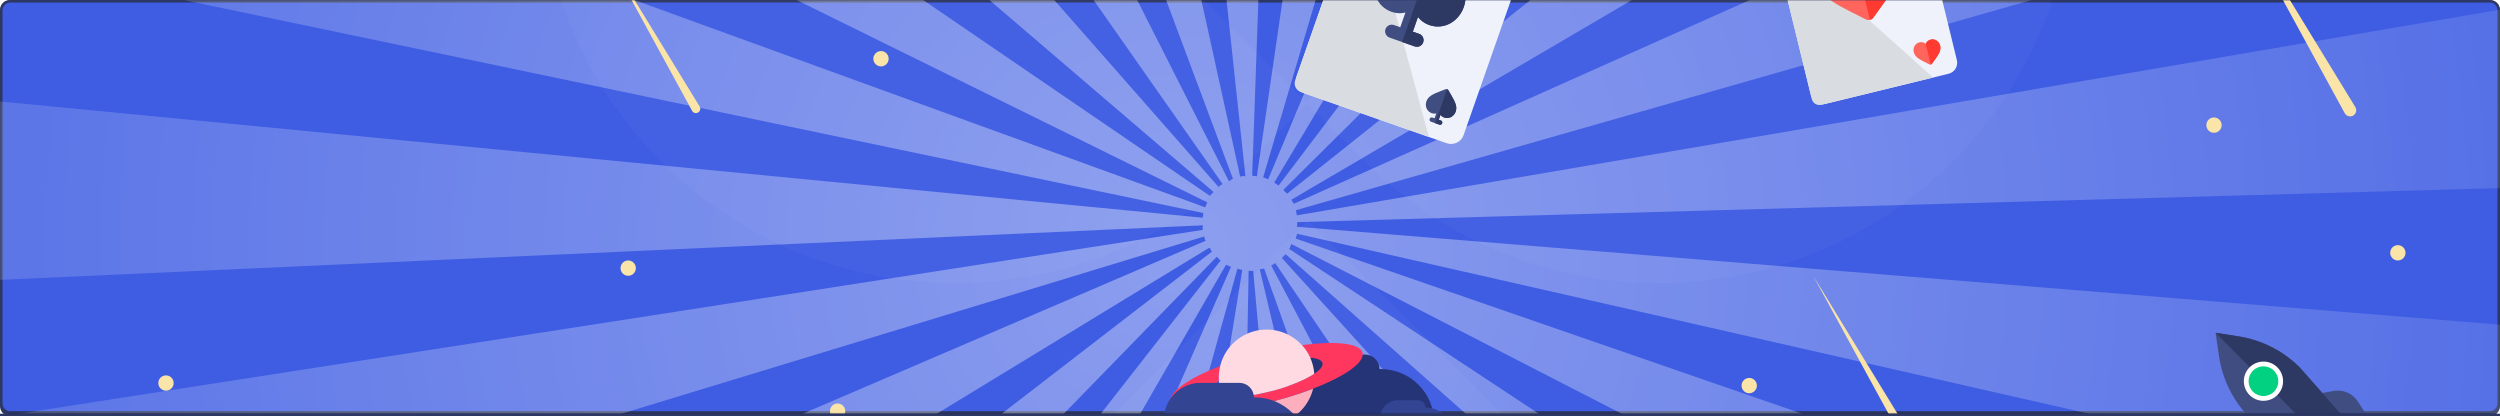<svg width="979" height="163" viewBox="0 0 979 163" fill="none" xmlns="http://www.w3.org/2000/svg">
<path d="M4 0.5H975C976.933 0.5 978.5 2.067 978.5 4V159C978.5 160.933 976.933 162.5 975 162.5H4C2.067 162.5 0.5 160.933 0.5 159V4C0.5 2.067 2.067 0.5 4 0.5Z" fill="#111A41" stroke="#2C3763"/>
<mask id="mask0_19_7" style="mask-type:alpha" maskUnits="userSpaceOnUse" x="0" y="0" width="979" height="162">
<path d="M0.5 0.5H978.5V161.5H0.5V0.5Z" fill="#111A41" stroke="#2C3763"/>
</mask>
<g mask="url(#mask0_19_7)">
<path d="M4 0.5H975C976.933 0.5 978.5 2.067 978.5 4V158C978.5 159.933 976.933 161.5 975 161.5H4C2.067 161.5 0.5 159.933 0.5 158V4C0.5 2.067 2.067 0.5 4 0.5Z" fill="#3F5DE3" stroke="#2C3763"/>
<path opacity="0.4" fill-rule="evenodd" clip-rule="evenodd" d="M486.508 68.984C486.222 69.042 485.935 69.1 485.648 69.159L325.845 -657.621C255.957 -639.854 290.669 -649.883 222.115 -627.019L482.837 70.028C482.55 70.086 482.263 70.144 482.034 70.489C481.747 70.547 481.518 70.892 481.231 70.95L145.034 -593.179C81.334 -558.18 112.521 -576.738 51.531 -537.219L478.765 72.047C478.536 72.392 478.249 72.45 477.962 72.508C477.734 72.853 477.447 72.911 477.218 73.256L-14.253 -485.992C-66.95 -436.527 -41.407 -462.288 -90.363 -409.11L475.213 75.154C474.984 75.499 474.756 75.843 474.469 75.901C474.24 76.246 474.011 76.591 473.724 76.649L-140.893 -343.087C-179.609 -282.147 -161.429 -313.272 -195.488 -249.997L472.755 79.231C472.526 79.576 472.584 79.862 472.355 80.207C472.127 80.552 472.185 80.838 471.956 81.183L-228.594 -173.198C-251.04 -104.229 -241.081 -139.054 -258.53 -69.012L471.215 83.421C471.273 83.707 471.045 84.052 471.103 84.338C471.161 84.624 470.932 84.969 470.99 85.255L-271.353 13.51C-275.82 85.687 -274.763 49.688 -274.119 122.021L470.998 88.236C471.056 88.522 471.114 88.809 470.885 89.153C470.943 89.44 471.002 89.726 471.06 90.013L-266.043 204.474C-252.542 275.389 -260.555 240.337 -242.005 309.631L471.583 92.59C471.641 92.877 471.699 93.163 471.757 93.449C471.816 93.736 471.874 94.022 472.219 94.25L-213.154 388.463C-182.212 454.048 -198.945 421.66 -163.358 485.109L473.661 96.94C473.719 97.226 474.064 97.454 474.122 97.74C474.181 98.027 474.526 98.255 474.584 98.541L-115.929 553.907C-69.682 609.526 -93.694 582.494 -43.953 634.719L476.484 100.541C476.829 100.769 476.887 101.056 477.232 101.284C477.577 101.512 477.635 101.799 477.98 102.027L18.827 689.367C76.982 731.535 47.247 711.628 108.435 749.602L480.109 103.682C480.454 103.91 480.741 103.852 481.086 104.08C481.431 104.308 481.718 104.25 482.063 104.478L182.941 786.959C250.186 813.564 216.05 801.41 285.291 823.136L484.591 105.158C484.936 105.386 485.223 105.327 485.568 105.556C485.855 105.497 486.2 105.725 486.487 105.667L366.925 841.154C438.948 850.09 402.768 846.998 475.237 850.774L488.957 106.06C489.244 106.002 489.531 105.944 489.876 106.172C490.163 106.114 490.45 106.056 490.737 105.997L558.252 847.637C629.884 838.462 590.703 829.419 661.634 815.317L493.319 105.473C493.606 105.415 493.893 105.356 494.18 105.298C494.467 105.24 494.754 105.182 495.041 105.123L745.324 806.675C812.777 779.86 779.57 794.355 844.945 763.19L497.794 103.968C498.081 103.91 498.309 103.565 498.596 103.507C498.883 103.449 499.112 103.104 499.399 103.046L917.122 719.909C975.693 677.303 947.328 699.463 1002.44 653.085L501.978 101.031C502.206 100.687 502.493 100.628 502.722 100.284C502.951 99.939 503.238 99.881 503.467 99.536L1061.2 593.741C1106.99 538.223 1085.31 566.781 1126.9 508.238L504.839 97.468C505.068 97.124 505.297 96.779 505.239 96.493C505.468 96.148 505.696 95.803 505.638 95.517L1169.09 436.454C1199.75 371.184 1185.54 404.188 1211.95 337.097L507.298 93.391C507.527 93.046 507.468 92.76 507.697 92.415C507.926 92.07 507.868 91.784 507.81 91.498L1234.77 256.721C1248.37 185.374 1242.84 221.387 1251.21 149.312L507.86 88.803C507.802 88.517 508.031 88.172 507.973 87.886C507.915 87.6 507.857 87.313 508.085 86.969L1253.69 65.907C1249.03 -5.61 1252.68 30.029 1242.97 -41.357L507.849 84.333C507.791 84.046 507.733 83.76 507.675 83.474C507.616 83.187 507.558 82.901 507.442 82.328L1224.68 -122.63C1202.34 -191.453 1214.6 -157.561 1187.56 -224.534L506.632 79.809C506.574 79.522 506.229 79.294 506.17 79.008C506.112 78.721 505.767 78.493 505.709 78.207L1148.84 -298.978C1109.87 -359.951 1130.56 -330.156 1087.35 -388.479L504.038 75.862C503.693 75.634 503.635 75.348 503.29 75.12C502.945 74.891 502.886 74.605 502.541 74.377L1031.73 -450.544C979.01 -499.78 1006.23 -476.082 950.42 -521.41L500.7 72.663C500.355 72.435 500.01 72.207 500.01 72.207C499.664 71.979 499.319 71.751 498.974 71.523L881.288 -567.612C818.099 -602.197 850.351 -586.081 784.762 -616.303L496.617 70.212C496.272 69.984 495.985 70.042 495.64 69.814C495.295 69.586 495.008 69.644 494.663 69.416L705.858 -644.418C635.593 -662.358 670.923 -654.621 599.579 -667.571L492.193 69.023C491.906 69.081 491.561 68.853 491.274 68.911C490.987 68.969 490.642 68.741 490.355 68.799L516.537 -674.866C444.251 -674.802 480.132 -676.123 408.318 -670.787L487.714 69.037C487.082 68.868 486.795 68.926 486.508 68.984Z" fill="url(#paint0_radial_19_7)"/>
<g opacity="0.03">
<path d="M764.266 -166.212L741.558 -188.862L511.825 -418L281.714 -188.862L259.006 -166.212C195.423 -102.793 195.423 -0.115 259.006 63.304C290.797 95.013 332.429 110.868 374.061 110.868C415.693 110.868 457.325 95.013 489.117 63.304L511.825 40.654L534.533 63.304C566.325 95.013 607.957 110.868 649.589 110.868C691.221 110.868 732.853 95.013 764.644 63.304C827.849 -0.115 827.849 -103.171 764.266 -166.212ZM638.613 -86.184L627.259 -74.859L511.825 40.277L396.391 -74.859L385.037 -86.184C353.245 -117.893 353.245 -169.61 385.037 -201.319C400.933 -217.174 421.749 -225.101 442.943 -225.101C463.759 -225.101 484.575 -217.174 500.849 -201.319L512.204 -189.994L523.558 -201.319C539.454 -217.174 560.27 -225.101 581.464 -225.101C602.658 -225.101 623.096 -217.174 639.37 -201.319C670.405 -169.61 670.405 -118.271 638.613 -86.184Z" fill="white"/>
<path d="M620.934 194.704L512.281 86.332L403.629 194.704L512.281 303.076L620.934 194.704Z" fill="white"/>
</g>
<path d="M899.252 155.826L913.708 153.103C917.451 152.401 921.247 154.03 923.318 157.225L931.562 169.97L924.404 177.052L899.252 155.826Z" fill="#404D81"/>
<path d="M867.623 130.319L868.93 139.279C870.215 148.239 874.266 156.573 880.518 163.118C880.678 163.279 880.833 163.434 880.983 163.585L903.05 183.808L911.888 175.067L920.536 166.513L900.736 144.052C900.575 143.891 900.421 143.735 900.271 143.585C893.804 137.259 885.523 133.112 876.584 131.72L867.623 130.319Z" fill="#404D81"/>
<path d="M920.551 166.518L900.748 144.059C900.588 143.898 900.433 143.743 900.283 143.592C893.814 137.261 885.529 133.109 876.586 131.717L867.636 130.305L911.905 175.069L920.551 166.518Z" fill="#2E3963"/>
<circle cx="886.372" cy="149.277" r="7.682" transform="rotate(-134.7 886.372 149.277)" fill="white"/>
<circle cx="886.372" cy="149.277" r="5.817" transform="rotate(-134.7 886.372 149.277)" fill="#01D180"/>
<g filter="url(#filter0_d_19_7)">
<path d="M566.52 52.084L510.911 32.595C508.199 31.644 506.772 28.675 507.722 25.963L537.531 -59.089C538.481 -61.801 541.45 -63.229 544.162 -62.279L599.769 -42.79C602.483 -41.839 603.911 -38.87 602.961 -36.158L573.153 48.893C572.201 51.607 569.232 53.035 566.52 52.084Z" fill="#EFF2FA"/>
<path d="M509.505 32.1L559.552 49.64L546.155 0.004L533.569 -47.788L507.171 27.534C506.525 29.378 507.57 31.422 509.505 32.1Z" fill="#D9DDE1"/>
<path d="M564.504 -26.375C564.182 -26.945 563.674 -27.35 563.096 -27.552C562.518 -27.755 561.868 -27.756 561.261 -27.512C549.731 -22.882 541.352 -20.722 538.778 -13.375C536.747 -7.58 539.222 -1.367 544.925 0.632C546.727 1.264 548.559 1.355 550.354 0.917L548.339 6.666L545.877 5.803C544.518 5.327 543.029 6.043 542.553 7.402C542.076 8.761 542.793 10.251 544.152 10.727L553.999 14.178C555.358 14.654 556.847 13.938 557.324 12.579C557.8 11.22 557.083 9.731 555.724 9.254L553.263 8.392L555.278 2.642C556.407 4.105 557.894 5.177 559.696 5.809C565.401 7.808 571.212 4.499 573.243 -1.296C575.819 -8.644 570.621 -15.563 564.504 -26.375V-26.375Z" fill="#404D81"/>
<path d="M573.244 -1.296C571.213 4.499 565.402 7.808 559.697 5.809C557.895 5.177 556.407 4.105 555.278 2.642L553.263 8.392L555.725 9.254C557.084 9.731 557.8 11.22 557.324 12.579C556.848 13.938 555.358 14.654 553.999 14.178L549.076 12.452L563.096 -27.552C563.674 -27.35 564.183 -26.945 564.505 -26.375C570.622 -15.563 575.819 -8.644 573.244 -1.296Z" fill="#2E3963"/>
<path d="M567.156 31.312C567.049 31.122 566.88 30.988 566.688 30.92C566.495 30.853 566.279 30.852 566.076 30.934C562.237 32.475 559.447 33.195 558.589 35.641C557.913 37.571 558.737 39.64 560.637 40.306C561.237 40.516 561.847 40.546 562.444 40.401L561.773 42.315L560.954 42.028C560.501 41.869 560.005 42.108 559.847 42.56C559.688 43.013 559.926 43.509 560.379 43.667L563.658 44.816C564.111 44.975 564.607 44.737 564.765 44.284C564.924 43.831 564.685 43.336 564.233 43.177L563.413 42.89L564.084 40.975C564.46 41.462 564.955 41.819 565.555 42.03C567.455 42.695 569.39 41.593 570.067 39.664C570.924 37.217 569.194 34.913 567.156 31.312V31.312Z" fill="#404D81"/>
<path d="M570.066 39.664C569.39 41.594 567.455 42.696 565.555 42.03C564.955 41.82 564.46 41.463 564.084 40.976L563.413 42.89L564.233 43.177C564.685 43.336 564.924 43.832 564.765 44.285C564.606 44.737 564.11 44.976 563.658 44.817L562.018 44.242L566.687 30.921C566.88 30.988 567.049 31.123 567.156 31.313C569.193 34.913 570.924 37.217 570.066 39.664Z" fill="#2E3963"/>
</g>
<g filter="url(#filter1_d_19_7)">
<path d="M763.074 24.871L714.529 36.736C712.161 37.314 709.773 35.864 709.194 33.496L691.048 -40.753C690.469 -43.121 691.919 -45.509 694.287 -46.088L742.831 -57.952C745.2 -58.531 747.588 -57.081 748.167 -54.713L766.313 19.535C766.892 21.904 765.442 24.292 763.074 24.871Z" fill="#EFF2FA"/>
<path d="M713.302 37.035L756.992 26.358L724.511 -2.732L693.46 -30.886L709.53 34.87C709.924 36.479 711.612 37.448 713.302 37.035Z" fill="#D9DDE1"/>
<path d="M732.147 -26.804C729.414 -26.136 727.324 -24.353 726.067 -21.629L726.065 -21.628C723.693 -23.466 721.015 -24.083 718.282 -23.415C712.927 -22.106 710.13 -16.686 711.46 -11.246C713.146 -4.349 720.559 -1.645 730.612 3.578C731.142 3.853 731.732 3.91 732.276 3.777C732.818 3.644 733.314 3.321 733.657 2.834C740.168 -6.439 745.498 -12.258 743.813 -19.154C742.483 -24.593 737.501 -28.112 732.147 -26.804Z" fill="#FF655D"/>
<path d="M733.658 2.833C733.315 3.321 732.82 3.644 732.278 3.777L726.068 -21.63C727.326 -24.353 729.416 -26.136 732.149 -26.804C737.503 -28.112 742.485 -24.594 743.814 -19.154C745.5 -12.258 740.169 -6.439 733.658 2.833Z" fill="#FF3A30"/>
<path d="M756.056 11.502C755.181 11.716 754.513 12.286 754.11 13.158L754.11 13.158C753.351 12.57 752.494 12.372 751.619 12.586C749.905 13.005 749.011 14.739 749.436 16.48C749.976 18.687 752.348 19.552 755.565 21.224C755.734 21.312 755.923 21.33 756.097 21.287C756.271 21.245 756.429 21.142 756.539 20.986C758.622 18.018 760.328 16.156 759.789 13.95C759.363 12.209 757.769 11.083 756.056 11.502Z" fill="#FF655D"/>
<path d="M756.537 20.986C756.427 21.142 756.269 21.246 756.095 21.288L754.108 13.158C754.511 12.287 755.179 11.716 756.054 11.502C757.767 11.084 759.361 12.21 759.787 13.95C760.326 16.157 758.62 18.019 756.537 20.986Z" fill="#FF3A30"/>
</g>
<path d="M237.48 -18L273.972 41.703C274.447 42.479 274.225 43.491 273.468 43.997V43.997C273.072 44.264 272.582 44.352 272.117 44.239C271.653 44.127 271.257 43.824 271.027 43.406L237.48 -18Z" fill="#FBE4A8"/>
<circle cx="685" cy="151" r="3" fill="#FBE4A8"/>
<circle cx="65" cy="150" r="3" fill="#FBE4A8"/>
<circle cx="867" cy="49" r="3" fill="#FBE4A8"/>
<circle cx="246" cy="105" r="3" fill="#FBE4A8"/>
<circle cx="328" cy="161" r="3" fill="#FBE4A8"/>
<circle cx="345" cy="23" r="3" fill="#FBE4A8"/>
<circle cx="939" cy="99" r="3" fill="#FBE4A8"/>
<path d="M710.04 108L751.64 176.058C752.181 176.943 751.928 178.096 751.065 178.673V178.673C750.614 178.977 750.055 179.077 749.525 178.949C748.996 178.821 748.545 178.476 748.282 177.999L710.04 108Z" fill="#FBE4A8"/>
<path d="M871.041 -42L922.355 41.951C923.023 43.043 922.71 44.465 921.646 45.177V45.177C921.089 45.552 920.4 45.675 919.747 45.517C919.094 45.359 918.537 44.934 918.214 44.346L871.041 -42Z" fill="#FBE4A8"/>
<path d="M561.598 165.345H485.729C485.729 158.648 491.204 153.22 497.958 153.22H504.656C504.656 145.268 511.158 138.822 519.178 138.822H534.463C537.629 138.822 540.196 141.367 540.196 144.506H540.579C546.154 144.506 551.5 146.702 555.442 150.61C559.383 154.518 561.598 159.818 561.598 165.345Z" fill="#253477"/>
<path d="M533.564 138.154C532.598 134.384 522.951 133.388 509.828 135.145C511.155 136.591 512.244 138.239 513.055 140.026C515.817 140.275 517.592 140.985 517.895 142.169C518.198 143.352 516.984 144.83 514.679 146.38C511.072 148.798 504.792 151.374 497.418 153.272C490.044 155.17 483.283 155.917 478.947 155.526C476.185 155.277 474.413 154.565 474.11 153.384C473.806 152.204 475.021 150.722 477.326 149.173C477.178 147.216 477.338 145.249 477.799 143.342C465.452 148.115 457.475 153.627 458.441 157.398C459.407 161.169 469.057 162.165 482.181 160.409C487.649 159.657 493.069 158.586 498.413 157.203C503.765 155.844 509.032 154.174 514.189 152.201C526.55 147.44 534.527 141.941 533.564 138.154Z" fill="#FF375F"/>
<path d="M514.679 146.379C514.514 144.182 513.965 142.031 513.055 140.025C512.244 138.238 511.154 136.59 509.828 135.144C509.284 134.548 508.703 133.987 508.088 133.466L508.021 133.406L507.95 133.351C501.228 127.793 491.56 127.611 484.633 132.91C477.706 138.21 475.353 147.589 478.959 155.531C483.282 155.919 490.041 155.165 497.43 153.276C504.818 151.387 511.075 148.801 514.679 146.379Z" fill="#FFDAE2"/>
<path d="M482.192 160.417C486.596 165.229 493.187 167.404 499.59 166.158C505.993 164.912 511.286 160.424 513.564 154.311C513.817 153.625 514.029 152.924 514.2 152.213C509.043 154.186 503.776 155.856 498.425 157.214C493.081 158.597 487.661 159.666 482.192 160.417V160.417Z" fill="#FEAFBD"/>
<path d="M512.252 176.448H437C437 169.751 442.431 164.322 449.13 164.322H455.774C455.774 156.37 462.223 149.924 470.178 149.924H485.338C488.479 149.924 491.025 152.469 491.025 155.609H491.405C496.934 155.609 502.237 157.804 506.146 161.712C510.056 165.62 512.252 170.921 512.252 176.448Z" fill="#334492"/>
<path d="M569 170.28H530.757C530.757 166.853 533.517 164.076 536.921 164.076H540.298C540.298 160.008 543.575 156.709 547.618 156.709H555.322C556.918 156.709 558.212 158.012 558.212 159.618H558.405C561.215 159.618 563.91 160.741 565.897 162.741C567.884 164.74 569 167.452 569 170.28Z" fill="#334492"/>
</g>
<rect x="0.25" y="162.25" width="978.5" height="0.5" fill="#222C55" stroke="#2C3763" stroke-width="0.5"/>
<defs>
<filter id="filter0_d_19_7" x="472.98" y="-92.573" width="164.275" height="182.951" filterUnits="userSpaceOnUse" color-interpolation-filters="sRGB">
<feFlood flood-opacity="0" result="BackgroundImageFix"/>
<feColorMatrix in="SourceAlpha" type="matrix" values="0 0 0 0 0 0 0 0 0 0 0 0 0 0 0 0 0 0 127 0" result="hardAlpha"/>
<feOffset dy="4"/>
<feGaussianBlur stdDeviation="17"/>
<feComposite in2="hardAlpha" operator="out"/>
<feColorMatrix type="matrix" values="0 0 0 0 0 0 0 0 0 0 0 0 0 0 0 0 0 0 0.25 0"/>
<feBlend mode="normal" in2="BackgroundImageFix" result="effect1_dropShadow_19_7"/>
<feBlend mode="normal" in="SourceGraphic" in2="effect1_dropShadow_19_7" result="shape"/>
</filter>
<filter id="filter1_d_19_7" x="656.92" y="-88.079" width="143.52" height="163.21" filterUnits="userSpaceOnUse" color-interpolation-filters="sRGB">
<feFlood flood-opacity="0" result="BackgroundImageFix"/>
<feColorMatrix in="SourceAlpha" type="matrix" values="0 0 0 0 0 0 0 0 0 0 0 0 0 0 0 0 0 0 127 0" result="hardAlpha"/>
<feOffset dy="4"/>
<feGaussianBlur stdDeviation="17"/>
<feComposite in2="hardAlpha" operator="out"/>
<feColorMatrix type="matrix" values="0 0 0 0 0 0 0 0 0 0 0 0 0 0 0 0 0 0 0.25 0"/>
<feBlend mode="normal" in2="BackgroundImageFix" result="effect1_dropShadow_19_7"/>
<feBlend mode="normal" in="SourceGraphic" in2="effect1_dropShadow_19_7" result="shape"/>
</filter>
<radialGradient id="paint0_radial_19_7" cx="0" cy="0" r="1" gradientUnits="userSpaceOnUse" gradientTransform="translate(463.308 97.521) rotate(-101.476) scale(739.686 741.066)">
<stop stop-color="white"/>
<stop offset="0.936" stop-color="white" stop-opacity="0.064"/>
<stop offset="1" stop-color="white" stop-opacity="0"/>
</radialGradient>
</defs>
</svg>
